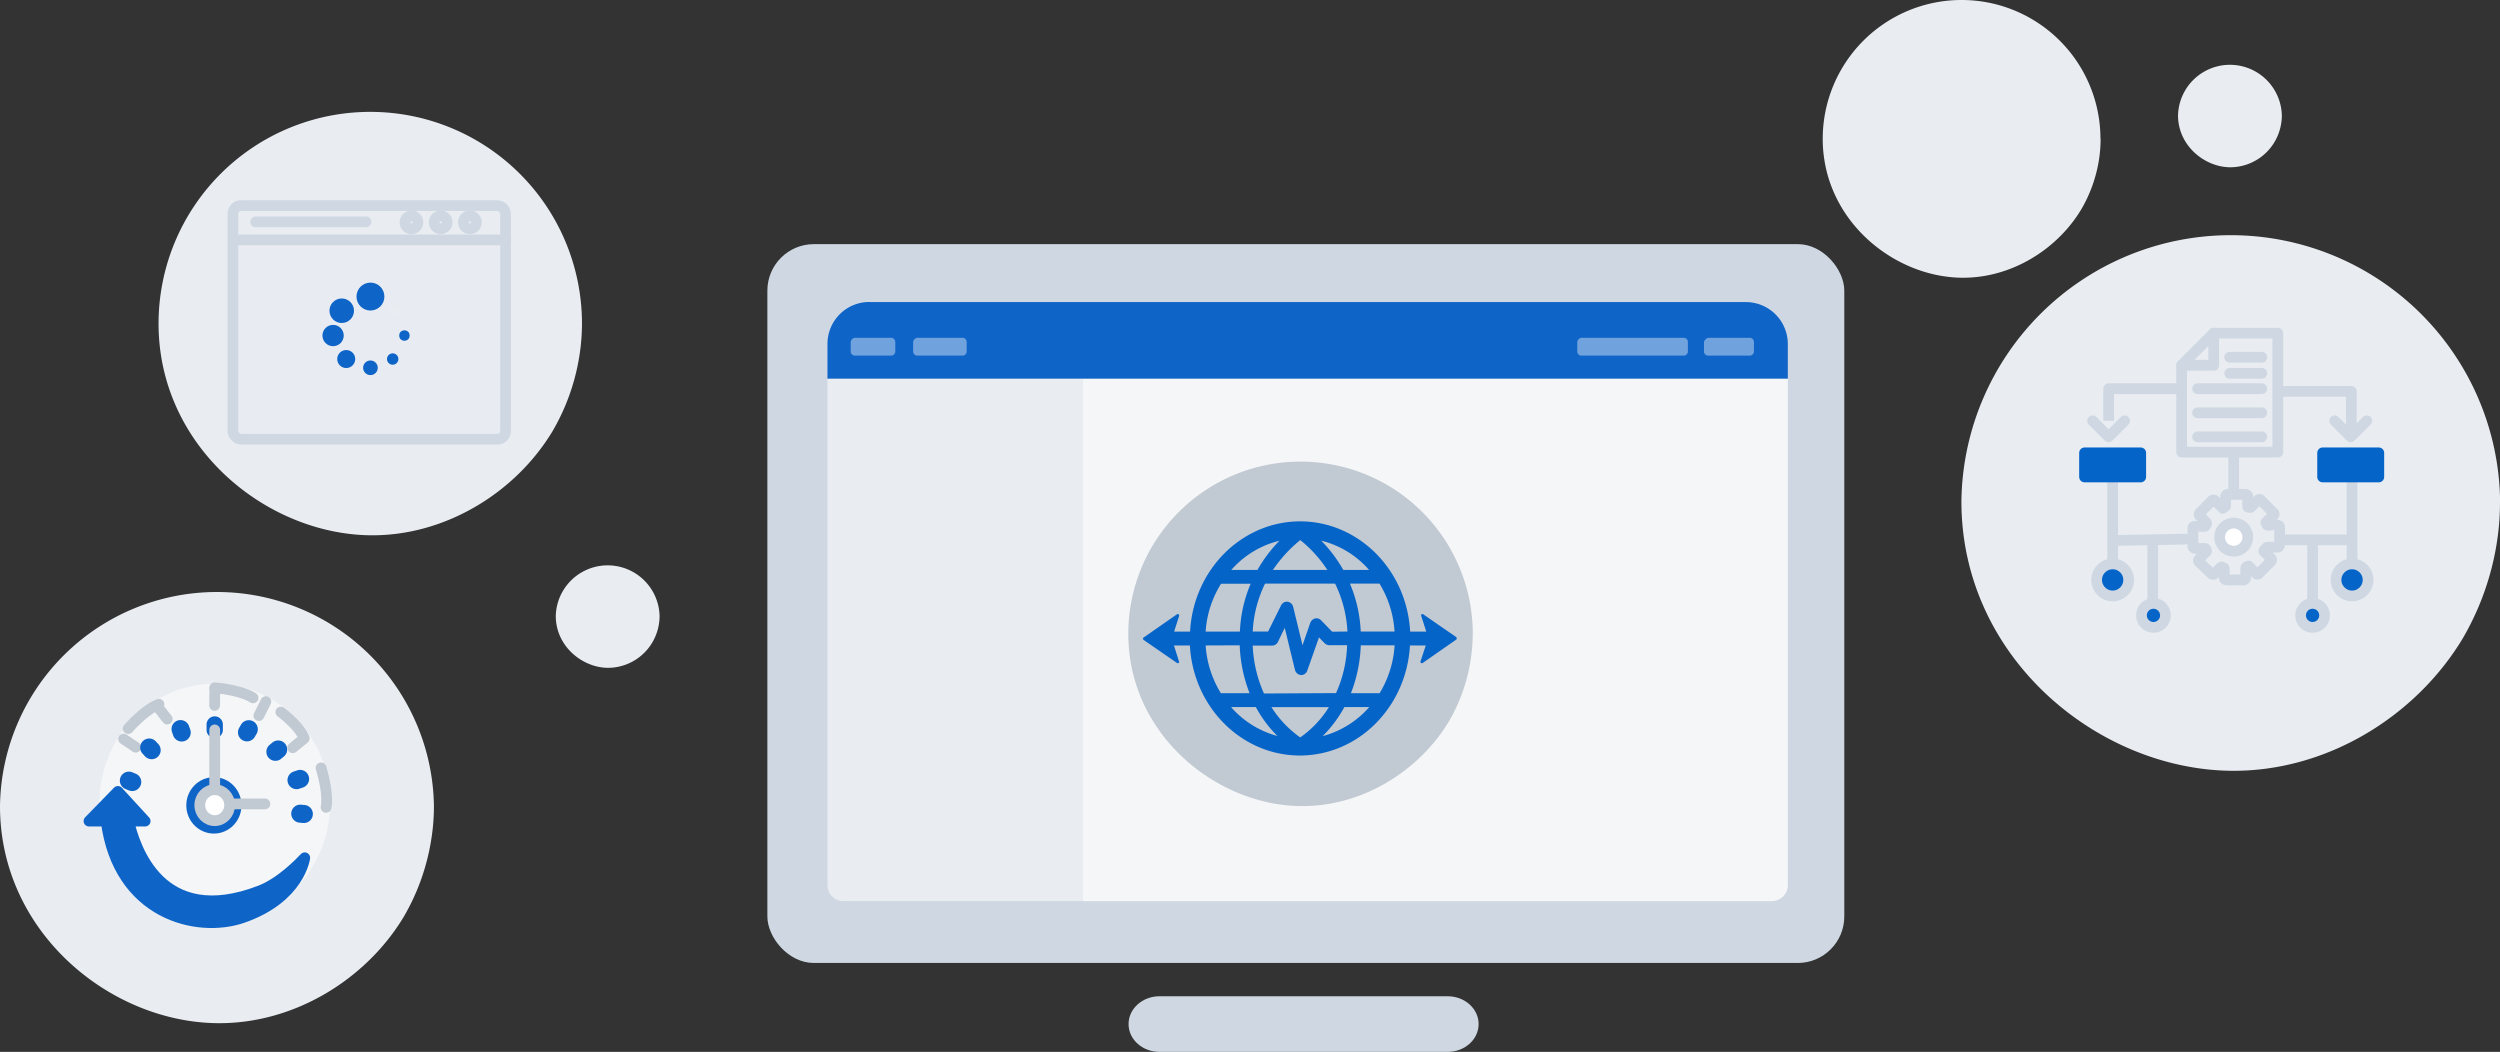 <svg xmlns="http://www.w3.org/2000/svg" viewBox="0 0 696.73 293.15"><rect x="0" y="0" width="696.73" height="293.15" fill="#333333" stroke="none"/><defs><style>.cls-1{fill:#cfd8e2;}.cls-15,.cls-17,.cls-2{fill:#0f64c8;}.cls-3{fill:#70a2dd;}.cls-18,.cls-4,.cls-8{fill:#e9edf2;}.cls-5{fill:#f5f6f7;}.cls-13,.cls-6{fill:#c1c9d3;}.cls-10,.cls-12,.cls-7{fill:#0564c8;}.cls-10,.cls-11,.cls-8,.cls-9{stroke:#cfd8e2;}.cls-11,.cls-12,.cls-13,.cls-16,.cls-17,.cls-8,.cls-9{stroke-linecap:round;stroke-linejoin:round;}.cls-10,.cls-11,.cls-12,.cls-13,.cls-15,.cls-16,.cls-17,.cls-8,.cls-9{stroke-width:3px;}.cls-14,.cls-9{fill:none;}.cls-10,.cls-15{stroke-miterlimit:10;}.cls-11,.cls-16{fill:#fff;}.cls-12{stroke:#0564c8;}.cls-13,.cls-16{stroke:#c1c9d3;}.cls-15,.cls-17{stroke:#0f64c8;}.cls-18{opacity:0.5;isolation:isolate;}</style></defs><g id="Layer_2" data-name="Layer 2"><g id="Layer_1-2" data-name="Layer 1"><rect class="cls-1" x="213.86" y="68.04" width="300.13" height="200.33" rx="12.96"/><g id="Path_81896" data-name="Path 81896"><path class="cls-1" d="M403.46,293.15H323.14c-4.76,0-8.62-3.47-8.62-7.75s3.86-7.75,8.62-7.75h80.32c4.76,0,8.62,3.47,8.62,7.75S408.22,293.15,403.46,293.15Z"/></g><g id="Group_27" data-name="Group 27"><path id="Path_81626" data-name="Path 81626" class="cls-2" d="M242.3,84.19H486.56a11.69,11.69,0,0,1,11.69,11.66v0h0v9.7H230.61v-9.7a11.67,11.67,0,0,1,11.66-11.69Z"/><path id="Rectangle_3956" data-name="Rectangle 3956" class="cls-3" d="M476.13,94.14h11.43a1.18,1.18,0,0,1,1.25,1.1v2.63a1.18,1.18,0,0,1-1.11,1.24H476.13a1.18,1.18,0,0,1-1.25-1.1V95.38A1.61,1.61,0,0,1,476.13,94.14Z"/><path id="Rectangle_3959" data-name="Rectangle 3959" class="cls-3" d="M440.82,94.14h28.34a1.17,1.17,0,0,1,1.24,1.1v2.63a1.17,1.17,0,0,1-1.1,1.24H440.81a1.17,1.17,0,0,1-1.24-1.1V95.38A1.33,1.33,0,0,1,440.82,94.14Z"/><path id="Rectangle_3961" data-name="Rectangle 3961" class="cls-3" d="M238.32,94.14h9.94a1.18,1.18,0,0,1,1.25,1.1v2.63a1.18,1.18,0,0,1-1.11,1.24H238.32a1.16,1.16,0,0,1-1.24-1.1.33.33,0,0,1,0-.14V95.38A1.32,1.32,0,0,1,238.32,94.14Z"/><path id="Rectangle_3960" data-name="Rectangle 3960" class="cls-3" d="M255.72,94.14h12.44a1.17,1.17,0,0,1,1.24,1.1v2.63a1.17,1.17,0,0,1-1.1,1.24H255.72a1.17,1.17,0,0,1-1.24-1.1V95.38A1.33,1.33,0,0,1,255.72,94.14Z"/><path id="Rectangle_3998" data-name="Rectangle 3998" class="cls-4" d="M230.61,105.58h71.11V251.13H235.09a4.46,4.46,0,0,1-4.48-4.43V105.58Z"/><path id="Rectangle_4017" data-name="Rectangle 4017" class="cls-5" d="M301.72,105.58H498.26V246.66a4.46,4.46,0,0,1-4.44,4.47H301.72Z"/></g><path class="cls-6" d="M410.43,176.65a46.67,46.67,0,0,1-.66,7.8,48.69,48.69,0,0,1-6,16.64c-8.37,13.89-24.3,23.77-41.32,23.56-23.69-.29-48-20.11-48-48a48,48,0,0,1,96,0Z"/><path class="cls-4" d="M696.73,139.77a73,73,0,0,1-1,12.19,76.56,76.56,0,0,1-9.41,26c-13.09,21.74-38,37.18-64.63,36.85-37-.45-75.06-31.45-75.06-75.06a75.07,75.07,0,0,1,150.13,0Z"/><g id="Monitoring"><path class="cls-7" d="M405.92,177.61l-9.28-6.41c-.2-.11-.45-.11-.55.1a.49.49,0,0,0,0,.37l1.4,4.35H393c-1-18-15.52-31.68-32.44-30.67-15.57,1-28,14.14-28.9,30.67h-4.44l1.39-4.35a.45.45,0,0,0-.25-.53.41.41,0,0,0-.35.06l-9.28,6.46a.38.38,0,0,0-.1.58c.05,0,.05.11.1.11l9.28,6.41c.2.1.45.1.55-.11a.48.48,0,0,0,0-.37l-1.39-4.4h4.44c1,18,15.57,31.68,32.49,30.62,15.53-1,27.91-14.14,28.85-30.62h4.4l-1.45,4.4a.4.4,0,0,0,.6.48l9.28-6.47a.38.38,0,0,0,.1-.58C406,177.66,406,177.66,405.92,177.61ZM379.22,176a38.31,38.31,0,0,0-3-13.35h8.24A29,29,0,0,1,388.65,176Zm-16.87,29.5a29.59,29.59,0,0,1-8-8.42h16A28.92,28.92,0,0,1,362.35,205.52Zm-10.09-12.23a36.33,36.33,0,0,1-3.14-13.35h5.44a1.79,1.79,0,0,0,1.6-1.06l1.89-3.87,2.85,11.71a1.91,1.91,0,0,0,1.65,1.43h.1a1.78,1.78,0,0,0,1.69-1.27l3.25-9.22,1.59,1.64a1.9,1.9,0,0,0,1.25.53h5a35.12,35.12,0,0,1-3.09,13.35Zm19-17.22-3.09-3.18a1.74,1.74,0,0,0-2.55,0,2.06,2.06,0,0,0-.45.69L363,179.83l-2.6-10.7a1.85,1.85,0,0,0-2.25-1.38,1.87,1.87,0,0,0-1.14,1L353.41,176h-4.29a34.31,34.31,0,0,1,3.44-13.35h19.52A34.13,34.13,0,0,1,375.52,176Zm-8.88-25.53a35.33,35.33,0,0,1,7.53,8.31H354.76A37.9,37.9,0,0,1,362.35,150.54Zm19.21,8.31h-7.23a39.15,39.15,0,0,0-6.14-8.15A25.83,25.83,0,0,1,381.56,158.85Zm-25-8.15a39.34,39.34,0,0,0-6.14,8.15h-7.29A26,26,0,0,1,356.56,150.7Zm-16.28,12h8.24a38.06,38.06,0,0,0-3,13.35H336A28.51,28.51,0,0,1,340.28,162.72Zm5.19,17.16a40.4,40.4,0,0,0,2.75,13.35h-8A29,29,0,0,1,336,179.88Zm-2.34,17.22H350a34,34,0,0,0,6,8.05A26.06,26.06,0,0,1,343.13,197.1Zm25.51,8.05a36.24,36.24,0,0,0,6-8.05h6.93A26.32,26.32,0,0,1,368.64,205.15Zm15.82-11.92h-8a40.4,40.4,0,0,0,2.75-13.35h9.43a29,29,0,0,1-4.19,13.35Z"/></g><path class="cls-4" d="M162.19,90.15a57.7,57.7,0,0,1-.81,9.58,60.06,60.06,0,0,1-7.4,20.45c-10.29,17.09-29.88,29.23-50.79,29-29.12-.36-59-24.72-59-59a59,59,0,0,1,118,0Z"/><path class="cls-4" d="M585.42,38.7a37.73,37.73,0,0,1-.53,6.29A39.39,39.39,0,0,1,580,58.4c-6.75,11.21-19.6,19.17-33.32,19-19.1-.23-38.7-16.21-38.7-38.7a38.7,38.7,0,1,1,77.4,0Z"/><path class="cls-4" d="M635.93,32.15a13.37,13.37,0,0,1-.2,2.35,14.41,14.41,0,0,1-14.26,12.12C614.33,46.53,607,40.56,607,32.15a14.47,14.47,0,0,1,28.93,0Z"/><path class="cls-4" d="M183.82,171.65a13.37,13.37,0,0,1-.2,2.35,14.41,14.41,0,0,1-14.26,12.12c-7.14-.09-14.47-6.06-14.47-14.47a14.47,14.47,0,0,1,28.93,0Z"/><path class="cls-4" d="M120.93,224.68a58.27,58.27,0,0,1-.83,9.82,61.51,61.51,0,0,1-7.58,21C102,273,81.9,285.41,60.46,285.15,30.62,284.78,0,259.82,0,224.68a60.47,60.47,0,0,1,120.93,0Z"/><path id="Path_581" data-name="Path 581" class="cls-8" d="M616.92,92.85h17.89V126H608V101.8h8.95Z"/><line id="Line_65" data-name="Line 65" class="cls-8" x1="607.97" y1="101.8" x2="616.92" y2="92.85"/><line id="Line_66" data-name="Line 66" class="cls-8" x1="621.39" y1="99.56" x2="630.34" y2="99.56"/><line id="Line_67" data-name="Line 67" class="cls-8" x1="621.39" y1="104.04" x2="630.34" y2="104.04"/><line id="Line_68" data-name="Line 68" class="cls-8" x1="612.45" y1="108.32" x2="630.34" y2="108.32"/><line id="Line_69" data-name="Line 69" class="cls-8" x1="612.45" y1="115.03" x2="630.34" y2="115.03"/><line id="Line_70" data-name="Line 70" class="cls-8" x1="612.45" y1="121.74" x2="630.34" y2="121.74"/><path id="Path_582" data-name="Path 582" class="cls-9" d="M635,109.07h20.31V119.5"/><path id="Path_583" data-name="Path 583" class="cls-9" d="M608,108.32H587.66v11"/><line id="Line_71" data-name="Line 71" class="cls-8" x1="622.51" y1="126.21" x2="622.51" y2="136.65"/><path id="Path_584" data-name="Path 584" class="cls-9" d="M650.65,117.27l4.47,4.47,4.48-4.47"/><path id="Path_585" data-name="Path 585" class="cls-8" d="M583.19,117.27l4.47,4.47,4.47-4.47"/><line id="Line_72" data-name="Line 72" class="cls-8" x1="588.78" y1="132.74" x2="588.78" y2="157.15"/><line id="Line_73" data-name="Line 73" class="cls-8" x1="655.5" y1="132.74" x2="655.5" y2="157.15"/><circle id="Ellipse_40" data-name="Ellipse 40" class="cls-10" cx="588.78" cy="161.62" r="4.47"/><circle id="Ellipse_42" data-name="Ellipse 42" class="cls-10" cx="600.15" cy="171.5" r="3.35"/><circle id="Ellipse_44" data-name="Ellipse 44" class="cls-10" cx="644.5" cy="171.5" r="3.35"/><line id="Line_74" data-name="Line 74" class="cls-8" x1="588.78" y1="150.63" x2="609.09" y2="150.25"/><line id="Line_75" data-name="Line 75" class="cls-8" x1="636.12" y1="150.44" x2="655.12" y2="150.44"/><line id="Line_76" data-name="Line 76" class="cls-8" x1="599.96" y1="150.63" x2="599.96" y2="167.77"/><line id="Line_77" data-name="Line 77" class="cls-8" x1="644.5" y1="150.63" x2="644.5" y2="167.77"/><path id="Path_587" data-name="Path 587" class="cls-8" d="M630.9,153.61l1.86,1.86a.66.66,0,0,1,.19.93l-.19.19-3.17,3.17a.53.53,0,0,1-.93,0h0l-1.86-1.86c0-.19-.19-.19-.38,0h-.18c-.37.18-.37.18-.37.74v2.24c0,.37-.19.74-.56.74h-4.66c-.38,0-.75-.18-.75-.56h0v-2.42c0-.19,0-.37-.18-.37s-.19,0-.38-.19a.26.26,0,0,0-.37,0l-1.68,1.68a.65.65,0,0,1-.93.19l-.19-.19-3.16-3a.64.64,0,0,1-.19-.93l.19-.19,1.86-1.86a.26.26,0,0,0,0-.38h0v-.18c-.19-.38-.19-.38-.75-.38h-2.23a.68.68,0,0,1-.75-.74v-4.85a.5.5,0,0,1,.56-.56h2.61c.19,0,.19,0,.37-.18,0-.19,0-.19.19-.38s0-.37,0-.55l-1.68-1.68A.65.65,0,0,1,613,143l.18-.19,3.17-3.17a.65.65,0,0,1,.93-.18l.19.18,1.86,1.87c.19.18.19.18.38,0l.18-.19c.37-.19.37-.19.37-.56v-2.24c0-.37.19-.74.56-.74h4.85c.37,0,.74.18.74.56v2.79c0,.19,0,.19.19.19h.19c.37.19.37.19.74-.19l1.68-1.67a.52.52,0,0,1,.93,0h0l3.36,3.35a.53.53,0,0,1,0,.93h0l-1.87,1.68c-.18.19-.18.19,0,.37h0c0,.56.38.75.93.56a7.41,7.41,0,0,1,2,0c.38,0,.75.19.75.56v4.85c0,.37-.19.74-.56.74H632c-.19,0-.19,0-.38.19C631.08,153.24,630.9,153.42,630.9,153.61Z"/><path id="Path_588" data-name="Path 588" class="cls-11" d="M622.51,145.78a3.92,3.92,0,1,1-3.91,3.92,3.94,3.94,0,0,1,3.91-3.92Z"/><circle id="Ellipse_46" data-name="Ellipse 46" class="cls-10" cx="655.5" cy="161.62" r="4.47"/><rect id="Rectangle_112" data-name="Rectangle 112" class="cls-12" x="580.95" y="126.21" width="15.65" height="6.71"/><rect id="Rectangle_113" data-name="Rectangle 113" class="cls-12" x="647.3" y="126.21" width="15.65" height="6.71"/><path id="Path_559" data-name="Path 559" class="cls-5" d="M59.85,190.57c17.77,0,32.16,14.9,32.16,33.27s-14.39,33.28-32.16,33.28S27.7,242.22,27.7,223.84,42.1,190.57,59.85,190.57Z"/><path id="Path_560" data-name="Path 560" class="cls-13" d="M70.52,194.49s-2.77-2.11-10.68-2.81"/><path id="Path_565" data-name="Path 565" class="cls-13" d="M90.87,225s.91-3.36-1.4-11"/><path id="Path_566" data-name="Path 566" class="cls-13" d="M84.67,205.6s-.84-2.92-6.4-7.15"/><path id="Path_561" data-name="Path 561" class="cls-13" d="M44.29,196.27s-3.32.93-8.57,6.78"/><line id="Line_38" data-name="Line 38" class="cls-13" x1="72.14" y1="199.44" x2="74.09" y2="195.54"/><line id="Line_40" data-name="Line 40" class="cls-14" x1="85.53" y1="220.97" x2="89.42" y2="220.56"/><line id="Line_41" data-name="Line 41" class="cls-13" x1="59.81" y1="196.59" x2="59.87" y2="192.09"/><line id="Line_42" data-name="Line 42" class="cls-13" x1="46.61" y1="200.4" x2="43.9" y2="196.94"/><line id="Line_43" data-name="Line 43" class="cls-13" x1="37.83" y1="208.24" x2="34.45" y2="205.97"/><ellipse id="Ellipse_18" data-name="Ellipse 18" class="cls-15" cx="59.61" cy="224.45" rx="6.19" ry="6.36"/><ellipse id="Ellipse_19" data-name="Ellipse 19" class="cls-16" cx="59.84" cy="224.39" rx="4.16" ry="4.32"/><line id="Line_45" data-name="Line 45" class="cls-13" x1="64.76" y1="224.04" x2="73.83" y2="224.04"/><path id="Rectangle_67" data-name="Rectangle 67" class="cls-2" d="M49.45,200.83h0a2.52,2.52,0,0,1,3.22,1.51l.34.95a2.52,2.52,0,0,1-1.52,3.22h0A2.51,2.51,0,0,1,48.28,205l-.34-1A2.51,2.51,0,0,1,49.45,200.83Z"/><path id="Rectangle_68" data-name="Rectangle 68" class="cls-2" d="M59.84,199.64h0a2.27,2.27,0,0,1,2.27,2.27v1.51a2.26,2.26,0,0,1-2.27,2.27h0a2.27,2.27,0,0,1-2.27-2.27v-1.51A2.27,2.27,0,0,1,59.84,199.64Z"/><path id="Rectangle_69" data-name="Rectangle 69" class="cls-2" d="M70.6,201.05h0a2.53,2.53,0,0,1,.92,3.44l-.51.87a2.51,2.51,0,0,1-3.43.92h0a2.52,2.52,0,0,1-.92-3.44l.5-.87A2.53,2.53,0,0,1,70.6,201.05Z"/><path id="Rectangle_70" data-name="Rectangle 70" class="cls-2" d="M39.18,218.89h0a2.51,2.51,0,0,1-3.28,1.38l-.93-.38a2.52,2.52,0,0,1-1.38-3.28h0a2.53,2.53,0,0,1,3.28-1.38l.94.39A2.5,2.5,0,0,1,39.18,218.89Z"/><path id="Rectangle_71" data-name="Rectangle 71" class="cls-2" d="M37.91,226.11h0a2.27,2.27,0,0,1-2.27,2.27H34.13a2.27,2.27,0,0,1-2.27-2.27h0a2.27,2.27,0,0,1,2.27-2.27h1.51A2.27,2.27,0,0,1,37.91,226.11Z"/><path id="Rectangle_72" data-name="Rectangle 72" class="cls-2" d="M79.45,207.26h0a2.52,2.52,0,0,1-.31,3.55l-.77.64a2.52,2.52,0,0,1-3.55-.31h0a2.52,2.52,0,0,1,.32-3.55l.77-.64A2.52,2.52,0,0,1,79.45,207.26Z"/><path id="Rectangle_73" data-name="Rectangle 73" class="cls-2" d="M86,216.23h0a2.52,2.52,0,0,1-1.51,3.22l-1,.34a2.52,2.52,0,0,1-3.22-1.52h0a2.52,2.52,0,0,1,1.52-3.22l1-.34A2.51,2.51,0,0,1,86,216.23Z"/><path id="Rectangle_74" data-name="Rectangle 74" class="cls-2" d="M87.18,227.09h0a2.51,2.51,0,0,1-2.73,2.27l-1-.09a2.52,2.52,0,0,1-2.27-2.74h0a2.51,2.51,0,0,1,2.74-2.27l1,.09A2.51,2.51,0,0,1,87.18,227.09Z"/><path id="Rectangle_75" data-name="Rectangle 75" class="cls-2" d="M39.87,206.49h0a2.5,2.5,0,0,1,3.55.13l.69.73a2.53,2.53,0,0,1-.13,3.56h0a2.52,2.52,0,0,1-3.56-.13l-.68-.74A2.5,2.5,0,0,1,39.87,206.49Z"/><path id="Path_557" data-name="Path 557" class="cls-17" d="M72.51,248.24c-28,10.81-35-12.39-36.66-19.41h4.6l-7.59-8.27-8.06,8.27h4.78c3.38,26,25.35,31.34,38.09,26.9,15.93-5.56,17.26-16.67,17.26-16.67C83.6,240.46,78.29,246,72.51,248.24Z"/><line id="Line_44" data-name="Line 44" class="cls-13" x1="59.84" y1="219.31" x2="59.84" y2="203.42"/><line id="Line_39" data-name="Line 39" class="cls-13" x1="81.58" y1="208.4" x2="84.77" y2="205.8"/><rect id="Rectangle_103" data-name="Rectangle 103" class="cls-14" x="21.65" y="187.54" width="72.6" height="72.6"/><g id="Layer_1-3" data-name="Layer 1"><rect id="Rectangle_79" data-name="Rectangle 79" class="cls-18" x="64.91" y="66.34" width="75.98" height="56.08" rx="2.26"/><rect id="Rectangle_78" data-name="Rectangle 78" class="cls-9" x="64.91" y="57.29" width="75.98" height="65.12" rx="2.26"/><line id="Line_46" data-name="Line 46" class="cls-9" x1="65.02" y1="66.86" x2="140.99" y2="66.86"/><line id="Line_47" data-name="Line 47" class="cls-8" x1="71.25" y1="61.82" x2="102" y2="61.82"/><circle id="Ellipse_20" data-name="Ellipse 20" class="cls-9" cx="114.67" cy="61.96" r="1.81"/><circle id="Ellipse_21" data-name="Ellipse 21" class="cls-9" cx="130.95" cy="61.96" r="1.81"/><circle id="Ellipse_22" data-name="Ellipse 22" class="cls-9" cx="122.81" cy="61.96" r="1.81"/><g id="Ellipse_23" data-name="Ellipse 23"><circle class="cls-2" cx="103.24" cy="82.65" r="2.98"/><circle class="cls-2" cx="103.24" cy="82.65" r="3.89"/></g><g id="Ellipse_24" data-name="Ellipse 24"><circle class="cls-4" cx="109.84" cy="86.6" r="0.54"/><circle class="cls-4" cx="109.84" cy="86.6" r="1.45"/></g><g id="Ellipse_25" data-name="Ellipse 25"><circle class="cls-2" cx="112.71" cy="93.51" r="0.54"/><circle class="cls-2" cx="112.71" cy="93.51" r="1.45"/></g><g id="Ellipse_26" data-name="Ellipse 26"><circle class="cls-2" cx="95.24" cy="86.6" r="2.51"/><circle class="cls-2" cx="95.24" cy="86.6" r="3.42"/></g><g id="Ellipse_27" data-name="Ellipse 27"><circle class="cls-2" cx="92.83" cy="93.51" r="2.06"/><circle class="cls-2" cx="92.83" cy="93.51" r="2.97"/></g><g id="Ellipse_28" data-name="Ellipse 28"><circle class="cls-2" cx="96.49" cy="100.06" r="1.61"/><circle class="cls-2" cx="96.49" cy="100.06" r="2.51"/></g><g id="Ellipse_29" data-name="Ellipse 29"><circle class="cls-2" cx="103.24" cy="102.5" r="1.14"/><circle class="cls-2" cx="103.24" cy="102.5" r="2.04"/></g><g id="Ellipse_30" data-name="Ellipse 30"><circle class="cls-2" cx="109.44" cy="100.06" r="0.69"/><circle class="cls-2" cx="109.44" cy="100.06" r="1.59"/></g></g></g></g></svg>